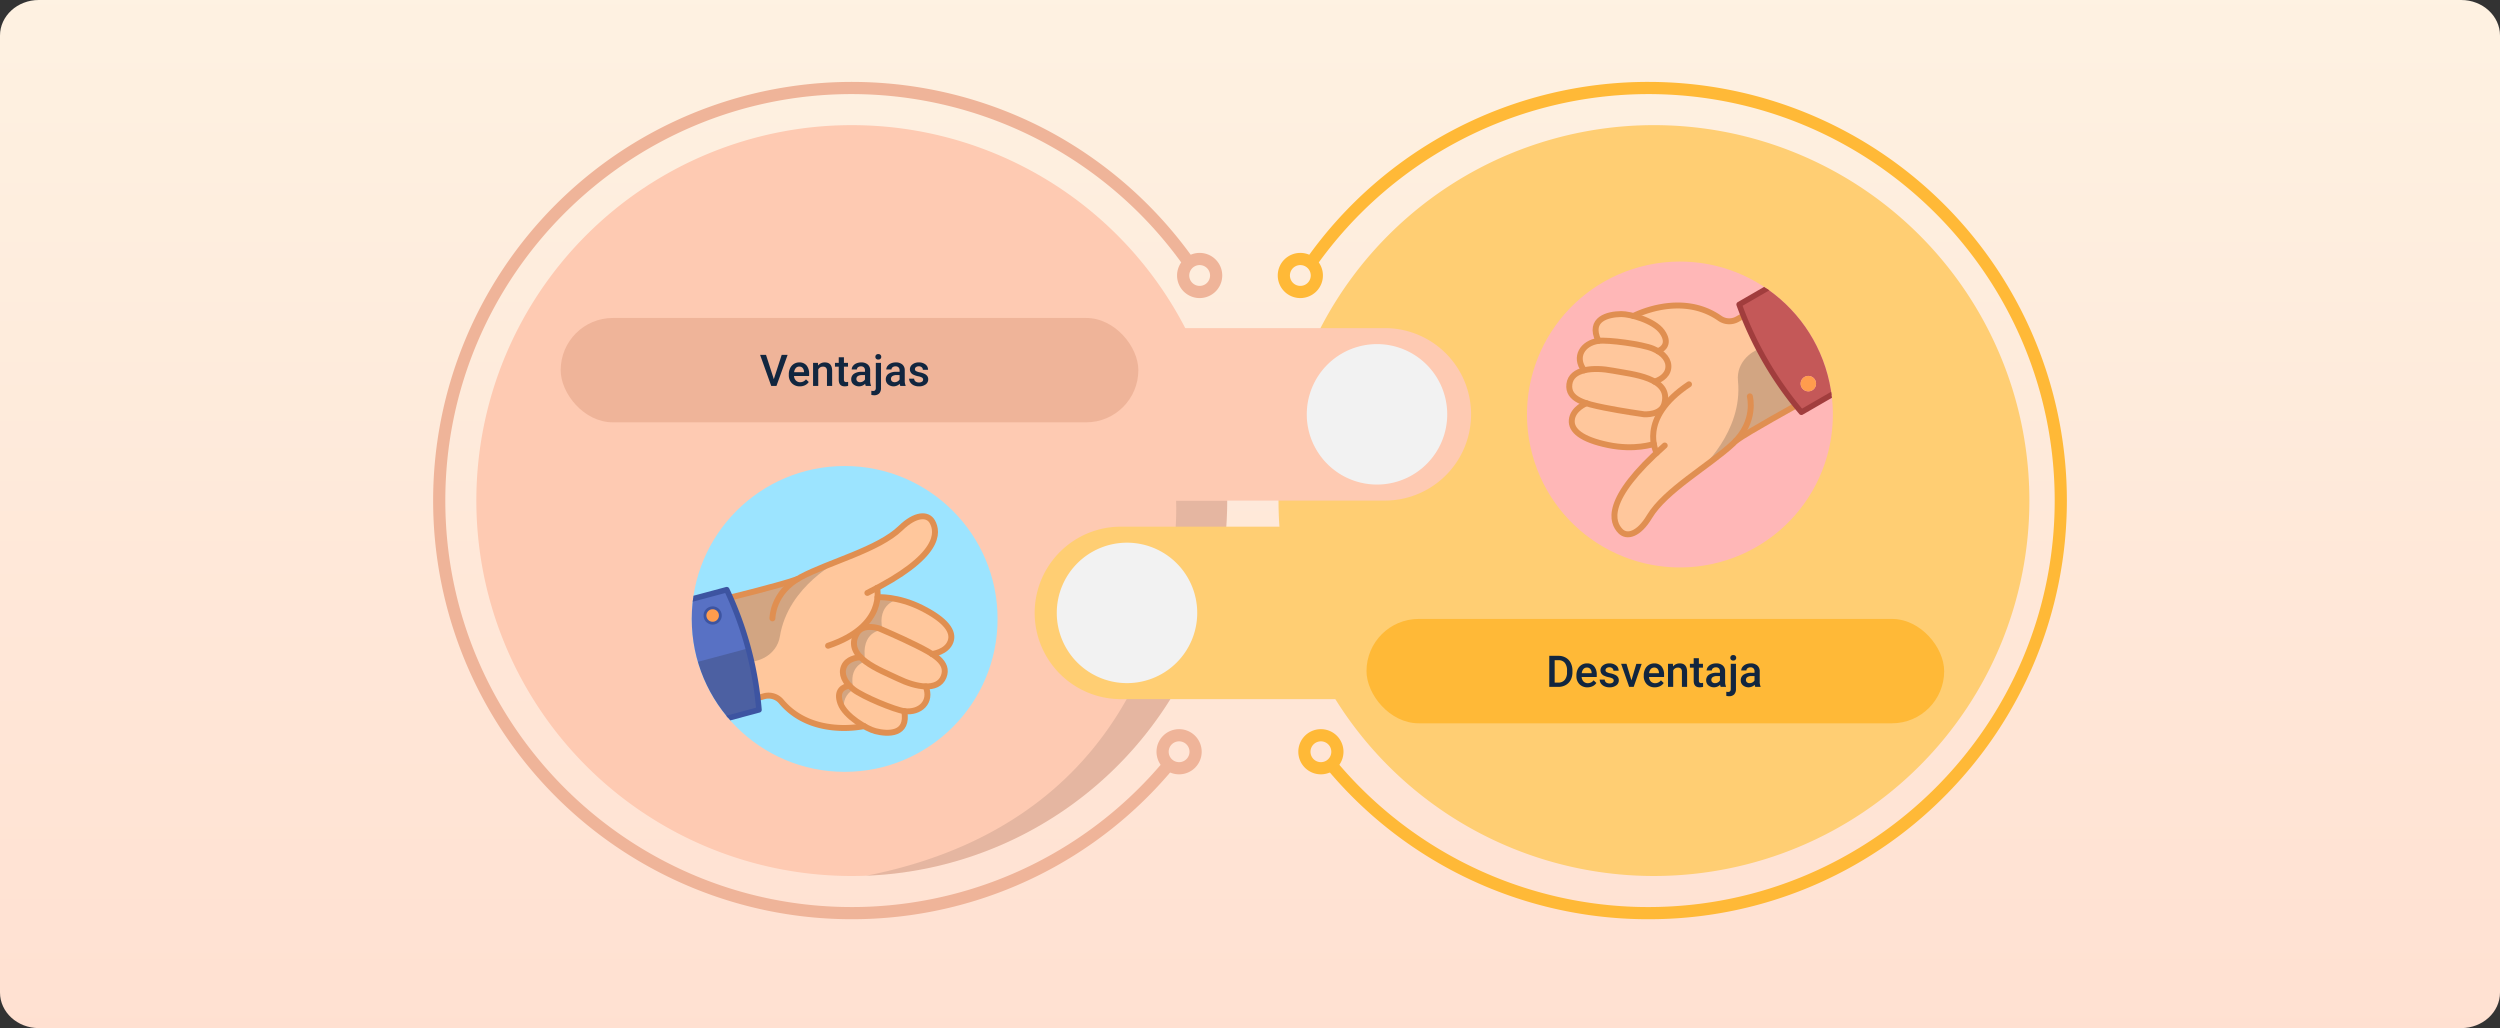 <svg xmlns="http://www.w3.org/2000/svg" xmlns:xlink="http://www.w3.org/1999/xlink" width="1030" height="423.577" viewBox="0 0 1030 423.577">
  <rect x="0" y="0" width="1030" height="423.577" fill="#333333" stroke="none"/>
  <defs>
    <linearGradient id="linear-gradient" x1="0.5" x2="0.5" y2="1" gradientUnits="objectBoundingBox">
      <stop offset="0" stop-color="#fef2e2"/>
      <stop offset="1" stop-color="#ffe0d1"/>
    </linearGradient>
    <clipPath id="clip-path">
      <path id="Trazado_875284" data-name="Trazado 875284" d="M16,0h998c8.837,0,16,6.568,16,14.669V408.907c0,8.1-7.163,14.669-16,14.669H16c-8.837,0-16-6.568-16-14.669V14.669C0,6.568,7.163,0,16,0Z" transform="translate(284.668 1119)" fill="url(#linear-gradient)"/>
    </clipPath>
    <clipPath id="clip-path-2">
      <rect id="Rectángulo_401980" data-name="Rectángulo 401980" width="673.098" height="344.976" fill="none"/>
    </clipPath>
    <clipPath id="clip-path-3">
      <rect id="Rectángulo_401979" data-name="Rectángulo 401979" width="673.098" height="344.975" fill="none"/>
    </clipPath>
    <clipPath id="clip-path-4">
      <rect id="Rectángulo_401976" data-name="Rectángulo 401976" width="148.694" height="154.562" fill="none"/>
    </clipPath>
    <clipPath id="clip-path-5">
      <circle id="Elipse_11602" data-name="Elipse 11602" cx="63" cy="63" r="63" transform="translate(570 4488)" fill="#fff"/>
    </clipPath>
    <clipPath id="clip-path-6">
      <rect id="Rectángulo_402386" data-name="Rectángulo 402386" width="85.743" height="118.726" fill="none"/>
    </clipPath>
    <clipPath id="clip-path-7">
      <rect id="Rectángulo_402384" data-name="Rectángulo 402384" width="85.744" height="118.726" fill="none"/>
    </clipPath>
    <clipPath id="clip-path-8">
      <rect id="Rectángulo_402379" data-name="Rectángulo 402379" width="31.123" height="49.729" fill="none"/>
    </clipPath>
    <clipPath id="clip-path-9">
      <path id="Trazado_888925" data-name="Trazado 888925" d="M39.541,86.23A142.016,142.016,0,0,0,12.4,87.745l-.066-.445s.523-23.95-.156-30.11v-.013c-.157-.509-.288-1.031-.418-1.567A176.354,176.354,0,0,1,9.207,38.042l.013-.026s4.463,23.492,23.885,32.239c7.256,3.267,8.254,11.86,6.436,15.976" transform="translate(-9.207 -38.016)" fill="none"/>
    </clipPath>
    <linearGradient id="linear-gradient-3" x1="-0.318" y1="1.538" x2="-0.284" y2="1.538" gradientUnits="objectBoundingBox">
      <stop offset="0" stop-color="#fff"/>
      <stop offset="0.163" stop-color="#d2d2d2"/>
      <stop offset="0.466" stop-color="#858584"/>
      <stop offset="0.716" stop-color="#4d4d4b"/>
      <stop offset="0.901" stop-color="#2a2a28"/>
      <stop offset="1" stop-color="#1d1d1b"/>
    </linearGradient>
    <clipPath id="clip-path-10">
      <rect id="Rectángulo_402381" data-name="Rectángulo 402381" width="41.388" height="34.01" fill="none"/>
    </clipPath>
    <clipPath id="clip-path-11">
      <path id="Trazado_888927" data-name="Trazado 888927" d="M67.452,54.356l-.013.013a10.405,10.405,0,0,1-3.08.822c-5.717.509-6.409-3.08-6.07-5.468-3.146,1.762-6.108,1.827-8.275.1-2.6-2.088-2.284-5.939-1.827-7.6-3.3,1.892-6.736,2.179-9.973-1.083a4.777,4.777,0,0,1-.926-1.305l-.327.052c-3.067-6.826-7.674-9.632-10.9-10.781a31.79,31.79,0,0,1,3.041-7.883s-.744,8.875,10.454,9.4h.013s-2.088,8.993,10.69,10.194h.013c0,.235.078,7.583,9.945,7.649a7.443,7.443,0,0,0,7.232,5.886" transform="translate(-26.064 -21.23)" fill="none"/>
    </clipPath>
    <linearGradient id="linear-gradient-4" x1="-0.428" y1="1.949" x2="-0.407" y2="1.949" xlink:href="#linear-gradient-3"/>
    <clipPath id="clip-path-12">
      <rect id="Rectángulo_402383" data-name="Rectángulo 402383" width="25.61" height="29.035" fill="none"/>
    </clipPath>
    <clipPath id="clip-path-13">
      <path id="Trazado_888937" data-name="Trazado 888937" d="M31.951,79.507v26.745a144.268,144.268,0,0,1,25.609,2.291V81.785q-1.92-.354-3.837-.627a144.2,144.2,0,0,0-21.772-1.651" transform="translate(-31.951 -79.507)" fill="none"/>
    </clipPath>
    <linearGradient id="linear-gradient-5" x1="-1.387" y1="1.044" x2="-1.344" y2="1.044" xlink:href="#linear-gradient-3"/>
    <clipPath id="clip-path-14">
      <path id="Trazado_888940" data-name="Trazado 888940" d="M28.553,29.49v-.012a.488.488,0,0,0-.118-.067l.118.079" transform="translate(-28.435 -29.411)" fill="none"/>
    </clipPath>
    <linearGradient id="linear-gradient-6" x1="-228.123" y1="615.949" x2="-220.097" y2="615.949" xlink:href="#linear-gradient-3"/>
  </defs>
  <g id="img13" transform="translate(-285 -4335)">
    <g id="Enmascarar_grupo_1098696" data-name="Enmascarar grupo 1098696" transform="translate(0.332 3216)" clip-path="url(#clip-path)">
      <rect id="Rectángulo_401981" data-name="Rectángulo 401981" width="1079" height="443" transform="translate(264.668 1108)" fill="url(#linear-gradient)"/>
    </g>
    <g id="Grupo_1100186" data-name="Grupo 1100186" transform="translate(463.451 4368.745)">
      <g id="Grupo_1100185" data-name="Grupo 1100185" clip-path="url(#clip-path-2)">
        <g id="Grupo_1100184" data-name="Grupo 1100184" transform="translate(0 0.001)">
          <g id="Grupo_1100183" data-name="Grupo 1100183" clip-path="url(#clip-path-3)">
            <path id="Trazado_875269" data-name="Trazado 875269" d="M383.279,228.612A154.678,154.678,0,0,1,234.584,383.174c-1.982.079-3.98.115-5.982.115A154.677,154.677,0,1,1,383.279,228.612" transform="translate(-56.12 -56.125)" fill="#fecab2"/>
            <path id="Trazado_875270" data-name="Trazado 875270" d="M1755.174,228.612a154.666,154.666,0,0,1-153.835,154.672c-.277.005-.56.005-.837.005a154.677,154.677,0,1,1,154.672-154.677" transform="translate(-1097.519 -56.125)" fill="#ffce73"/>
            <g id="Grupo_1100176" data-name="Grupo 1100176" transform="translate(178.464 172.487)" opacity="0.1">
              <g id="Grupo_1100175" data-name="Grupo 1100175">
                <g id="Grupo_1100174" data-name="Grupo 1100174" clip-path="url(#clip-path-4)">
                  <path id="Trazado_875271" data-name="Trazado 875271" d="M889.5,716A154.678,154.678,0,0,1,740.808,870.564C875.7,843.957,868.434,716,868.434,716Z" transform="translate(-740.808 -716.002)"/>
                </g>
              </g>
            </g>
            <path id="Trazado_875272" data-name="Trazado 875272" d="M1173.03,492.1H1064.291a35.53,35.53,0,0,1,0-71.06H1173.03a35.53,35.53,0,1,1,0,71.06" transform="translate(-780.927 -319.608)" fill="#fecab2"/>
            <path id="Trazado_875273" data-name="Trazado 875273" d="M1173.03,831.7H1064.291a35.53,35.53,0,0,1,0-71.06H1173.03a35.53,35.53,0,1,1,0,71.06" transform="translate(-780.927 -577.4)" fill="#ffce73"/>
            <path id="Trazado_888837" data-name="Trazado 888837" d="M1152.3,848.978a28.932,28.932,0,1,1-28.932-28.932,28.932,28.932,0,0,1,28.932,28.932" transform="translate(-734.494 -712.02)" fill="#f2f2f2"/>
            <path id="Trazado_888962" data-name="Trazado 888962" d="M1152.3,848.978a28.932,28.932,0,1,1-28.932-28.932,28.932,28.932,0,0,1,28.932,28.932" transform="translate(-837.494 -630.207)" fill="#f2f2f2"/>
            <path id="Trazado_875278" data-name="Trazado 875278" d="M172.482,344.979A172.489,172.489,0,0,1,50.518,50.525,172.6,172.6,0,0,1,252.87,19.843a173.964,173.964,0,0,1,60.286,52.811l-4.091,2.908A167.9,167.9,0,0,0,172.482,5.023C80.143,5.023,5.019,80.149,5.019,172.492S80.143,339.96,172.482,339.96c2.318,0,4.435-.04,6.471-.124a167.629,167.629,0,0,0,122.595-60.626l3.866,3.2a172.128,172.128,0,0,1-126.264,62.44c-2.1.086-4.281.127-6.668.127" transform="translate(0 -0.004)" fill="#efb499"/>
            <path id="Trazado_875279" data-name="Trazado 875279" d="M1246.438,1125.562a9.307,9.307,0,1,1,9.307-9.307,9.317,9.317,0,0,1-9.307,9.307m0-13.595a4.288,4.288,0,1,0,4.288,4.288,4.293,4.293,0,0,0-4.288-4.288" transform="translate(-939.1 -840.28)" fill="#efb499"/>
            <path id="Trazado_875280" data-name="Trazado 875280" d="M1281.6,311.048a9.307,9.307,0,1,1,9.307-9.307,9.317,9.317,0,0,1-9.307,9.307m0-13.595a4.288,4.288,0,1,0,4.288,4.288,4.293,4.293,0,0,0-4.288-4.288" transform="translate(-965.794 -221.986)" fill="#efb499"/>
            <path id="Trazado_875281" data-name="Trazado 875281" d="M1634.8,344.979c-2.387,0-4.571-.042-6.675-.127a172.128,172.128,0,0,1-126.256-62.44l3.866-3.2a167.628,167.628,0,0,0,122.589,60.626c2.042.083,4.159.124,6.477.124,92.34,0,167.464-75.126,167.464-167.468S1727.137,5.023,1634.8,5.023a167.9,167.9,0,0,0-136.583,70.539l-4.09-2.908A172.272,172.272,0,0,1,1634.8,0a172.489,172.489,0,0,1,121.965,294.454,171.352,171.352,0,0,1-121.965,50.52" transform="translate(-1134.182 -0.004)" fill="#ffb937"/>
            <path id="Trazado_875282" data-name="Trazado 875282" d="M1488.947,1125.562a9.307,9.307,0,1,1,9.307-9.307,9.317,9.317,0,0,1-9.307,9.307m0-13.595a4.288,4.288,0,1,0,4.288,4.288,4.293,4.293,0,0,0-4.288-4.288" transform="translate(-1123.187 -840.28)" fill="#ffb937"/>
            <path id="Trazado_875283" data-name="Trazado 875283" d="M1453.782,311.048a9.307,9.307,0,1,1,9.307-9.307,9.317,9.317,0,0,1-9.307,9.307m0-13.595a4.288,4.288,0,1,0,4.288,4.288,4.293,4.293,0,0,0-4.288-4.288" transform="translate(-1096.494 -221.986)" fill="#ffb937"/>
          </g>
        </g>
      </g>
    </g>
    <rect id="Rectángulo_401680" data-name="Rectángulo 401680" width="238" height="43" rx="21.5" transform="translate(516 4466.001)" fill="#efb499"/>
    <rect id="Rectángulo_401983" data-name="Rectángulo 401983" width="238" height="43" rx="21.5" transform="translate(848 4590.001)" fill="#ffb937"/>
    <path id="Trazado_897969" data-name="Trazado 897969" d="M5.81,14.214,9.062,4.2H11.5L6.9,17H4.746L.158,4.2H2.593Zm10.731,2.962A4.419,4.419,0,0,1,13.25,15.9a4.639,4.639,0,0,1-1.261-3.406v-.264a5.706,5.706,0,0,1,.549-2.544A4.181,4.181,0,0,1,14.08,7.938a4.078,4.078,0,0,1,2.215-.624,3.733,3.733,0,0,1,3,1.239,5.24,5.24,0,0,1,1.059,3.507v.861H14.142a2.856,2.856,0,0,0,.787,1.863,2.362,2.362,0,0,0,1.736.686,2.892,2.892,0,0,0,2.391-1.187l1.151,1.1a3.845,3.845,0,0,1-1.525,1.323A4.774,4.774,0,0,1,16.541,17.176Zm-.255-8.147a1.8,1.8,0,0,0-1.419.615,3.189,3.189,0,0,0-.69,1.714h4.069V11.2a2.6,2.6,0,0,0-.571-1.622A1.785,1.785,0,0,0,16.286,9.028ZM23.994,7.49l.062,1.1a3.419,3.419,0,0,1,2.769-1.274q2.971,0,3.023,3.4V17H27.712V10.839a1.958,1.958,0,0,0-.391-1.34,1.645,1.645,0,0,0-1.279-.435,2.058,2.058,0,0,0-1.925,1.169V17H21.981V7.49ZM34.7,5.179V7.49h1.679V9.072H34.7v5.309a1.169,1.169,0,0,0,.215.787,1,1,0,0,0,.769.242,3.29,3.29,0,0,0,.747-.088v1.652a5.26,5.26,0,0,1-1.406.2q-2.461,0-2.461-2.716V9.072H31V7.49h1.564V5.179ZM43.69,17a3.3,3.3,0,0,1-.246-.888,3.593,3.593,0,0,1-4.834.246,2.615,2.615,0,0,1-.905-2.021A2.7,2.7,0,0,1,38.834,12a5.473,5.473,0,0,1,3.23-.813h1.31v-.624a1.666,1.666,0,0,0-.413-1.182A1.638,1.638,0,0,0,41.7,8.94a1.881,1.881,0,0,0-1.2.365,1.129,1.129,0,0,0-.466.927H37.907a2.37,2.37,0,0,1,.519-1.463A3.455,3.455,0,0,1,39.836,7.7a4.955,4.955,0,0,1,1.991-.387,3.99,3.99,0,0,1,2.663.839,2.993,2.993,0,0,1,1.02,2.36V14.8a4.861,4.861,0,0,0,.36,2.048V17Zm-2.347-1.538a2.429,2.429,0,0,0,1.191-.308,2.055,2.055,0,0,0,.839-.826V12.535H42.223a3.148,3.148,0,0,0-1.784.413,1.338,1.338,0,0,0-.6,1.169,1.248,1.248,0,0,0,.409.98A1.583,1.583,0,0,0,41.344,15.462ZM49.975,7.49V17.844a3.129,3.129,0,0,1-.725,2.228,2.779,2.779,0,0,1-2.123.769,4.268,4.268,0,0,1-1.134-.149V19a3.291,3.291,0,0,0,.756.079q1.063,0,1.09-1.16V7.49Zm-2.32-2.47a1.133,1.133,0,0,1,.312-.817,1.179,1.179,0,0,1,.892-.325,1.193,1.193,0,0,1,.9.325,1.125,1.125,0,0,1,.316.817,1.1,1.1,0,0,1-.316.8,1.2,1.2,0,0,1-.9.321,1.188,1.188,0,0,1-.892-.321A1.107,1.107,0,0,1,47.654,5.021ZM57.938,17a3.3,3.3,0,0,1-.246-.888,3.593,3.593,0,0,1-4.834.246,2.615,2.615,0,0,1-.905-2.021A2.7,2.7,0,0,1,53.082,12a5.473,5.473,0,0,1,3.23-.813h1.31v-.624a1.666,1.666,0,0,0-.413-1.182,1.638,1.638,0,0,0-1.257-.444,1.881,1.881,0,0,0-1.2.365,1.129,1.129,0,0,0-.466.927H52.154a2.37,2.37,0,0,1,.519-1.463A3.455,3.455,0,0,1,54.083,7.7a4.955,4.955,0,0,1,1.991-.387,3.99,3.99,0,0,1,2.663.839,2.993,2.993,0,0,1,1.02,2.36V14.8a4.861,4.861,0,0,0,.36,2.048V17Zm-2.347-1.538a2.429,2.429,0,0,0,1.191-.308,2.055,2.055,0,0,0,.839-.826V12.535H56.47a3.148,3.148,0,0,0-1.784.413,1.338,1.338,0,0,0-.6,1.169,1.248,1.248,0,0,0,.409.98A1.583,1.583,0,0,0,55.591,15.462Zm11.733-1.046a.968.968,0,0,0-.47-.87,5,5,0,0,0-1.56-.527,8.02,8.02,0,0,1-1.819-.58,2.428,2.428,0,0,1-1.6-2.241,2.531,2.531,0,0,1,1.037-2.057,4.1,4.1,0,0,1,2.637-.826,4.266,4.266,0,0,1,2.755.844,2.677,2.677,0,0,1,1.05,2.188H67.219a1.316,1.316,0,0,0-.457-1.024,1.752,1.752,0,0,0-1.213-.409,1.893,1.893,0,0,0-1.147.325,1.025,1.025,0,0,0-.444.87.866.866,0,0,0,.413.765,5.68,5.68,0,0,0,1.67.549,7.9,7.9,0,0,1,1.973.659A2.794,2.794,0,0,1,69.078,13a2.342,2.342,0,0,1,.347,1.3,2.478,2.478,0,0,1-1.063,2.079,4.535,4.535,0,0,1-2.786.8,4.917,4.917,0,0,1-2.083-.422,3.428,3.428,0,0,1-1.424-1.16A2.746,2.746,0,0,1,61.559,14h2.074a1.5,1.5,0,0,0,.571,1.165,2.22,2.22,0,0,0,1.4.409,2.16,2.16,0,0,0,1.283-.321A.993.993,0,0,0,67.324,14.416Z" transform="translate(598 4477.001)" fill="#12263f"/>
    <path id="Trazado_897970" data-name="Trazado 897970" d="M1.3,17V4.2H5.08a5.928,5.928,0,0,1,3.01.756A5.154,5.154,0,0,1,10.125,7.1a6.807,6.807,0,0,1,.721,3.182v.642a6.779,6.779,0,0,1-.725,3.2,5.092,5.092,0,0,1-2.065,2.127A6.2,6.2,0,0,1,4.983,17ZM3.524,6v9.229h1.45A3.339,3.339,0,0,0,7.66,14.13a4.766,4.766,0,0,0,.954-3.142v-.712a4.891,4.891,0,0,0-.905-3.182A3.209,3.209,0,0,0,5.08,6Zm13.518,11.18A4.419,4.419,0,0,1,13.75,15.9a4.639,4.639,0,0,1-1.261-3.406v-.264a5.706,5.706,0,0,1,.549-2.544,4.181,4.181,0,0,1,1.542-1.745A4.078,4.078,0,0,1,16.8,7.314a3.733,3.733,0,0,1,3,1.239,5.24,5.24,0,0,1,1.059,3.507v.861H14.643a2.856,2.856,0,0,0,.787,1.863,2.362,2.362,0,0,0,1.736.686,2.892,2.892,0,0,0,2.391-1.187l1.151,1.1a3.845,3.845,0,0,1-1.525,1.323A4.774,4.774,0,0,1,17.042,17.176Zm-.255-8.147a1.8,1.8,0,0,0-1.419.615,3.189,3.189,0,0,0-.69,1.714h4.069V11.2a2.6,2.6,0,0,0-.571-1.622A1.785,1.785,0,0,0,16.787,9.028Zm11.057,5.388a.968.968,0,0,0-.47-.87,5,5,0,0,0-1.56-.527,8.02,8.02,0,0,1-1.819-.58,2.428,2.428,0,0,1-1.6-2.241,2.531,2.531,0,0,1,1.037-2.057,4.1,4.1,0,0,1,2.637-.826,4.266,4.266,0,0,1,2.755.844,2.677,2.677,0,0,1,1.05,2.188H27.738a1.316,1.316,0,0,0-.457-1.024,1.752,1.752,0,0,0-1.213-.409,1.893,1.893,0,0,0-1.147.325,1.025,1.025,0,0,0-.444.87.866.866,0,0,0,.413.765,5.68,5.68,0,0,0,1.67.549,7.9,7.9,0,0,1,1.973.659A2.794,2.794,0,0,1,29.6,13a2.342,2.342,0,0,1,.347,1.3,2.478,2.478,0,0,1-1.063,2.079,4.535,4.535,0,0,1-2.786.8,4.917,4.917,0,0,1-2.083-.422,3.428,3.428,0,0,1-1.424-1.16A2.746,2.746,0,0,1,22.078,14h2.074a1.5,1.5,0,0,0,.571,1.165,2.22,2.22,0,0,0,1.4.409,2.16,2.16,0,0,0,1.283-.321A.993.993,0,0,0,27.844,14.416Zm7.313-.123,2.013-6.8h2.206L36.079,17H34.225L30.9,7.49h2.215Zm9.624,2.883A4.419,4.419,0,0,1,41.489,15.9a4.639,4.639,0,0,1-1.261-3.406v-.264a5.706,5.706,0,0,1,.549-2.544,4.181,4.181,0,0,1,1.542-1.745,4.078,4.078,0,0,1,2.215-.624,3.733,3.733,0,0,1,3,1.239,5.24,5.24,0,0,1,1.059,3.507v.861H42.381a2.856,2.856,0,0,0,.787,1.863,2.362,2.362,0,0,0,1.736.686,2.892,2.892,0,0,0,2.391-1.187l1.151,1.1a3.845,3.845,0,0,1-1.525,1.323A4.774,4.774,0,0,1,44.78,17.176Zm-.255-8.147a1.8,1.8,0,0,0-1.419.615,3.189,3.189,0,0,0-.69,1.714h4.069V11.2a2.6,2.6,0,0,0-.571-1.622A1.785,1.785,0,0,0,44.525,9.028ZM52.233,7.49l.062,1.1a3.419,3.419,0,0,1,2.769-1.274q2.971,0,3.023,3.4V17H55.951V10.839A1.958,1.958,0,0,0,55.56,9.5a1.645,1.645,0,0,0-1.279-.435,2.058,2.058,0,0,0-1.925,1.169V17H50.221V7.49ZM62.938,5.179V7.49h1.679V9.072H62.938v5.309a1.169,1.169,0,0,0,.215.787,1,1,0,0,0,.769.242,3.29,3.29,0,0,0,.747-.088v1.652a5.26,5.26,0,0,1-1.406.2q-2.461,0-2.461-2.716V9.072H59.238V7.49H60.8V5.179ZM71.93,17a3.3,3.3,0,0,1-.246-.888,3.593,3.593,0,0,1-4.834.246,2.615,2.615,0,0,1-.905-2.021A2.7,2.7,0,0,1,67.074,12a5.473,5.473,0,0,1,3.23-.813h1.31v-.624A1.666,1.666,0,0,0,71.2,9.384a1.638,1.638,0,0,0-1.257-.444,1.881,1.881,0,0,0-1.2.365,1.129,1.129,0,0,0-.466.927H66.146a2.37,2.37,0,0,1,.519-1.463A3.455,3.455,0,0,1,68.076,7.7a4.955,4.955,0,0,1,1.991-.387,3.99,3.99,0,0,1,2.663.839,2.993,2.993,0,0,1,1.02,2.36V14.8a4.861,4.861,0,0,0,.36,2.048V17Zm-2.347-1.538a2.429,2.429,0,0,0,1.191-.308,2.055,2.055,0,0,0,.839-.826V12.535H70.462a3.148,3.148,0,0,0-1.784.413,1.338,1.338,0,0,0-.6,1.169,1.248,1.248,0,0,0,.409.98A1.583,1.583,0,0,0,69.583,15.462ZM78.214,7.49V17.844a3.129,3.129,0,0,1-.725,2.228,2.779,2.779,0,0,1-2.123.769,4.268,4.268,0,0,1-1.134-.149V19a3.291,3.291,0,0,0,.756.079q1.063,0,1.09-1.16V7.49Zm-2.32-2.47a1.133,1.133,0,0,1,.312-.817,1.179,1.179,0,0,1,.892-.325,1.193,1.193,0,0,1,.9.325,1.125,1.125,0,0,1,.316.817,1.1,1.1,0,0,1-.316.8,1.2,1.2,0,0,1-.9.321,1.188,1.188,0,0,1-.892-.321A1.107,1.107,0,0,1,75.894,5.021ZM86.177,17a3.3,3.3,0,0,1-.246-.888,3.593,3.593,0,0,1-4.834.246,2.615,2.615,0,0,1-.905-2.021A2.7,2.7,0,0,1,81.321,12a5.473,5.473,0,0,1,3.23-.813h1.31v-.624a1.666,1.666,0,0,0-.413-1.182A1.638,1.638,0,0,0,84.19,8.94a1.881,1.881,0,0,0-1.2.365,1.129,1.129,0,0,0-.466.927H80.394a2.37,2.37,0,0,1,.519-1.463A3.455,3.455,0,0,1,82.323,7.7a4.955,4.955,0,0,1,1.991-.387,3.99,3.99,0,0,1,2.663.839A2.993,2.993,0,0,1,88,10.514V14.8a4.861,4.861,0,0,0,.36,2.048V17ZM83.83,15.462a2.429,2.429,0,0,0,1.191-.308,2.055,2.055,0,0,0,.839-.826V12.535H84.709a3.148,3.148,0,0,0-1.784.413,1.338,1.338,0,0,0-.6,1.169,1.248,1.248,0,0,0,.409.98A1.583,1.583,0,0,0,83.83,15.462Z" transform="translate(922 4601.001)" fill="#12263f"/>
    <g id="Enmascarar_grupo_1098717" data-name="Enmascarar grupo 1098717" transform="translate(0 39)" clip-path="url(#clip-path-5)">
      <circle id="Elipse_11600" data-name="Elipse 11600" cx="63" cy="63" r="63" transform="translate(570 4488)" fill="#9ce4ff"/>
      <g id="Grupo_1101044" data-name="Grupo 1101044" transform="matrix(0.259, 0.966, -0.966, 0.259, 669.455, 4505.899)">
        <g id="Grupo_1101043" data-name="Grupo 1101043" clip-path="url(#clip-path-6)">
          <g id="Grupo_1101040" data-name="Grupo 1101040" transform="translate(0 0)">
            <g id="Grupo_1101039" data-name="Grupo 1101039" clip-path="url(#clip-path-7)">
              <path id="Trazado_888921" data-name="Trazado 888921" d="M75.871,43.322A21.361,21.361,0,0,1,72.66,47.3a28.185,28.185,0,0,1-8.444,6.109l-.013.013a10.4,10.4,0,0,1-3.081.822c-5.716.509-6.408-3.08-6.069-5.468a15.635,15.635,0,0,0,1.931-1.253c3.851-2.911,12.57-14.279,14.031-17.856,9.972.862,7.505,8.968,4.856,13.653" transform="translate(6.153 3.32)" fill="#ffc79c"/>
              <path id="Trazado_888922" data-name="Trazado 888922" d="M72.056,30.8c-1.462,3.576-10.181,14.945-14.031,17.855a15.507,15.507,0,0,1-1.931,1.253c-3.146,1.762-6.109,1.828-8.276.1-2.6-2.088-2.284-5.939-1.827-7.6a17.215,17.215,0,0,0,2.076-1.409c4.02-3.107,7.688-8.08,10.336-11.134a29.484,29.484,0,0,0,6.1-10.233c6.866-.862,10.025,5.1,7.558,11.159" transform="translate(5.112 2.189)" fill="#ffc79c"/>
              <path id="Trazado_888923" data-name="Trazado 888923" d="M65.618,20.58a29.474,29.474,0,0,1-6.1,10.233c-2.65,3.054-6.317,8.027-10.337,11.134a17.128,17.128,0,0,1-2.075,1.41c-3.3,1.892-6.735,2.179-9.973-1.084a4.838,4.838,0,0,1-.926-1.3C34.5,37.456,37.582,32.9,37.582,32.9s.326-.43.9-1.149h.012c1.8-2.284,5.991-7.531,9.685-11.694A65.692,65.692,0,0,1,53.388,14.6c3.459-3.107,6.9-4.726,10.311-2.154,2.52,1.906,2.872,4.856,1.919,8.131" transform="translate(3.994 1.25)" fill="#ffc79c"/>
              <path id="Trazado_888924" data-name="Trazado 888924" d="M78.676,50.487S77.893,72.467,60.1,80.768a6.829,6.829,0,0,0-3.968,6.174v4.895a140.534,140.534,0,0,0-15.7-1.488A142.1,142.1,0,0,0,13.3,91.862l-.066-.444s.523-23.95-.157-30.112v-.013c-.157-.508-.287-1.031-.418-1.566A176.8,176.8,0,0,1,10.1,42.16c-.509-4.438-1.057-8.968-1.828-13.209C7.28,23.56,5.923,18.6,3.809,14.8a22.889,22.889,0,0,1-1.776-3.916C.22,5.64,1.616,2.259,4.657,1.5S12.88.954,18,10.129c2.388,4.269,4.763,10.508,6.878,19.487.078.314.143.627.221.94h.013a12.552,12.552,0,0,1,3.733.8,16.433,16.433,0,0,1,2.585,1.188.1.1,0,0,1,.051.027.5.5,0,0,1,.118.066v.012a19.959,19.959,0,0,1,8.145,9.489l.326-.052a4.806,4.806,0,0,0,.927,1.305c3.237,3.263,6.669,2.977,9.972,1.084-.457,1.657-.769,5.507,1.827,7.6,2.167,1.723,5.13,1.658,8.276-.1-.34,2.389.352,5.979,6.069,5.469,3.851-.339,8.432-3.785,11.538-6.944" transform="translate(0.137 0.137)" fill="#ffc79c"/>
              <g id="Grupo_1101028" data-name="Grupo 1101028" transform="translate(10.238 42.27)" opacity="0.2" style="mix-blend-mode: multiply;isolation: isolate">
                <g id="Grupo_1101027" data-name="Grupo 1101027">
                  <g id="Grupo_1101026" data-name="Grupo 1101026" clip-path="url(#clip-path-8)">
                    <g id="Grupo_1101025" data-name="Grupo 1101025" transform="translate(0 0)">
                      <g id="Grupo_1101024" data-name="Grupo 1101024" clip-path="url(#clip-path-9)">
                        <rect id="Rectángulo_402378" data-name="Rectángulo 402378" width="32.152" height="49.729" transform="translate(0 0)" fill="url(#linear-gradient-3)"/>
                      </g>
                    </g>
                  </g>
                </g>
              </g>
              <path id="Trazado_888926" data-name="Trazado 888926" d="M54.465,15.232a65.874,65.874,0,0,0-5.208,5.456c-3.694,4.163-7.883,9.41-9.685,11.694H39.56c-.575.718-.9,1.149-.9,1.149s-3.081,4.555-1.371,8.067l-.326.052c-3.068-6.826-7.675-9.632-10.9-10.781a31.79,31.79,0,0,1,3.041-7.883A43.041,43.041,0,0,1,35.1,14.37C42.6,5.978,47.965,4.1,51.477,6.526c3.916,2.729,2.989,8.706,2.989,8.706" transform="translate(2.917 0.62)" fill="#ffc79c"/>
              <g id="Grupo_1101033" data-name="Grupo 1101033" transform="translate(28.98 23.605)" opacity="0.2" style="mix-blend-mode: multiply;isolation: isolate">
                <g id="Grupo_1101032" data-name="Grupo 1101032">
                  <g id="Grupo_1101031" data-name="Grupo 1101031" clip-path="url(#clip-path-10)">
                    <g id="Grupo_1101030" data-name="Grupo 1101030" transform="translate(0 0)">
                      <g id="Grupo_1101029" data-name="Grupo 1101029" clip-path="url(#clip-path-11)">
                        <rect id="Rectángulo_402380" data-name="Rectángulo 402380" width="53.525" height="53.732" transform="translate(-17.22 17.963) rotate(-46.21)" fill="url(#linear-gradient-4)"/>
                      </g>
                    </g>
                  </g>
                </g>
              </g>
              <path id="Trazado_888928" data-name="Trazado 888928" d="M12.042,85.374s.53-23.976-.151-30.117" transform="translate(1.331 6.184)" fill="none" stroke="#e08f51" stroke-linecap="round" stroke-linejoin="round" stroke-width="2.451"/>
              <path id="Trazado_888929" data-name="Trazado 888929" d="M26.05,75.43s-10.384-2.73-13.382-15.7S9.992,25.9,3.817,14.811C-.337,7.357.915,2.435,4.667,1.5,9.387.323,19.3,1.5,26.05,34.939" transform="translate(0.137 0.137)" fill="none" stroke="#e08f51" stroke-linecap="round" stroke-linejoin="round" stroke-width="2.451"/>
              <path id="Trazado_888930" data-name="Trazado 888930" d="M22.7,27.61s16.184.168,17.776,25.646" transform="translate(2.541 3.09)" fill="none" stroke="#e08f51" stroke-linecap="round" stroke-linejoin="round" stroke-width="2.451"/>
              <path id="Trazado_888931" data-name="Trazado 888931" d="M54.473,15.235s.928-5.973-3-8.7C47.976,4.1,42.606,5.981,35.1,14.38c-7.481,8.37-9.024,16.5-9.024,16.5" transform="translate(2.918 0.621)" fill="none" stroke="#e08f51" stroke-linecap="round" stroke-linejoin="round" stroke-width="2.451"/>
              <path id="Trazado_888932" data-name="Trazado 888932" d="M37.586,32.9s5.747-7.353,10.6-12.836c5.2-5.886,10.407-11.477,15.527-7.615S64.987,24.5,59.527,30.812C54.318,36.836,45.1,50.318,37.149,42.272,33.642,38.724,37.586,32.9,37.586,32.9Z" transform="translate(3.995 1.25)" fill="none" stroke="#e08f51" stroke-linecap="round" stroke-linejoin="round" stroke-width="2.451"/>
              <path id="Trazado_888933" data-name="Trazado 888933" d="M45.993,42.425c-.456,1.653-.768,5.505,1.835,7.587s6.349,1.561,10.2-1.353S70.6,34.376,72.058,30.811c2.474-6.057-.69-12.033-7.553-11.168" transform="translate(5.113 2.189)" fill="none" stroke="#e08f51" stroke-linecap="round" stroke-linejoin="round" stroke-width="2.451"/>
              <path id="Trazado_888934" data-name="Trazado 888934" d="M55.064,48.785c-.34,2.391.342,5.973,6.058,5.462s13-7.794,14.758-10.919c2.644-4.692,5.118-12.8-4.862-13.649" transform="translate(6.154 3.321)" fill="none" stroke="#e08f51" stroke-linecap="round" stroke-linejoin="round" stroke-width="2.451"/>
              <path id="Trazado_888935" data-name="Trazado 888935" d="M73.151,45.534s-.773,21.971-18.567,30.275a6.822,6.822,0,0,0-3.968,6.171V86.9" transform="translate(5.664 5.096)" fill="none" stroke="#e08f51" stroke-linecap="round" stroke-linejoin="round" stroke-width="2.451"/>
              <path id="Trazado_888936" data-name="Trazado 888936" d="M14.09,80.95a143.905,143.905,0,0,1,42.211.209q1.918.274,3.837.627v26.757a144.354,144.354,0,0,0-51.23,0V81.786c1.722-.314,3.446-.588,5.181-.836m6.748,9.2a3.172,3.172,0,1,0-3.172,3.171,3.167,3.167,0,0,0,3.172-3.171" transform="translate(0.997 8.896)" fill="#5871c4"/>
              <g id="Grupo_1101038" data-name="Grupo 1101038" transform="translate(35.526 88.404)" opacity="0.2" style="mix-blend-mode: screen;isolation: isolate">
                <g id="Grupo_1101037" data-name="Grupo 1101037">
                  <g id="Grupo_1101036" data-name="Grupo 1101036" clip-path="url(#clip-path-12)">
                    <g id="Grupo_1101035" data-name="Grupo 1101035" transform="translate(0 0)">
                      <g id="Grupo_1101034" data-name="Grupo 1101034" clip-path="url(#clip-path-13)">
                        <rect id="Rectángulo_402382" data-name="Rectángulo 402382" width="25.609" height="29.035" transform="translate(0 0)" fill="url(#linear-gradient-5)"/>
                      </g>
                    </g>
                  </g>
                </g>
              </g>
              <path id="Trazado_888938" data-name="Trazado 888938" d="M17.1,86.228A3.172,3.172,0,1,1,13.933,89.4,3.167,3.167,0,0,1,17.1,86.228" transform="translate(1.559 9.649)" fill="#ff9c4d"/>
              <path id="Trazado_888939" data-name="Trazado 888939" d="M60.143,81.791v26.757a143.89,143.89,0,0,0-51.23,0V81.791A143.891,143.891,0,0,1,60.143,81.791Z" transform="translate(0.997 8.896)" fill="none" stroke="#3d54a1" stroke-linecap="round" stroke-linejoin="round" stroke-width="2.306"/>
              <circle id="Elipse_11601" data-name="Elipse 11601" cx="3.172" cy="3.172" r="3.172" transform="translate(15.496 95.872)" fill="none" stroke="#3d54a1" stroke-linecap="round" stroke-linejoin="round" stroke-width="1.174"/>
            </g>
          </g>
          <g id="Grupo_1101042" data-name="Grupo 1101042" transform="translate(31.617 32.702)">
            <g id="Grupo_1101041" data-name="Grupo 1101041" clip-path="url(#clip-path-14)">
              <rect id="Rectángulo_402385" data-name="Rectángulo 402385" width="0.139" height="0.14" transform="translate(-0.039 0.041) rotate(-46.209)" fill="url(#linear-gradient-6)"/>
            </g>
          </g>
        </g>
      </g>
    </g>
    <g id="Enmascarar_grupo_1098718" data-name="Enmascarar grupo 1098718" transform="matrix(-0.966, 0.259, -0.259, -0.966, 2767.316, 8738.096)" clip-path="url(#clip-path-5)">
      <path id="Trazado_888941" data-name="Trazado 888941" d="M63,0A63,63,0,1,1,0,63,63,63,0,0,1,63,0Z" transform="translate(570 4488)" fill="#ffb7b7"/>
      <g id="Grupo_1101065" data-name="Grupo 1101065" transform="matrix(0.259, 0.966, -0.966, 0.259, 669.455, 4505.899)">
        <g id="Grupo_1101064" data-name="Grupo 1101064" clip-path="url(#clip-path-6)">
          <g id="Grupo_1101061" data-name="Grupo 1101061" transform="translate(0 0)">
            <g id="Grupo_1101060" data-name="Grupo 1101060" clip-path="url(#clip-path-7)">
              <path id="Trazado_888942" data-name="Trazado 888942" d="M75.871,43.322A21.361,21.361,0,0,1,72.66,47.3a28.185,28.185,0,0,1-8.444,6.109l-.013.013a10.4,10.4,0,0,1-3.081.822c-5.716.509-6.408-3.08-6.069-5.468a15.635,15.635,0,0,0,1.931-1.253c3.851-2.911,12.57-14.279,14.031-17.856,9.972.862,7.505,8.968,4.856,13.653" transform="translate(6.153 3.32)" fill="#ffc79c"/>
              <path id="Trazado_888943" data-name="Trazado 888943" d="M72.056,30.8c-1.462,3.576-10.181,14.945-14.031,17.855a15.507,15.507,0,0,1-1.931,1.253c-3.146,1.762-6.109,1.828-8.276.1-2.6-2.088-2.284-5.939-1.827-7.6a17.215,17.215,0,0,0,2.076-1.409c4.02-3.107,7.688-8.08,10.336-11.134a29.484,29.484,0,0,0,6.1-10.233c6.866-.862,10.025,5.1,7.558,11.159" transform="translate(5.112 2.189)" fill="#ffc79c"/>
              <path id="Trazado_888944" data-name="Trazado 888944" d="M65.618,20.58a29.474,29.474,0,0,1-6.1,10.233c-2.65,3.054-6.317,8.027-10.337,11.134a17.128,17.128,0,0,1-2.075,1.41c-3.3,1.892-6.735,2.179-9.973-1.084a4.838,4.838,0,0,1-.926-1.3C34.5,37.456,37.582,32.9,37.582,32.9s.326-.43.9-1.149h.012c1.8-2.284,5.991-7.531,9.685-11.694A65.692,65.692,0,0,1,53.388,14.6c3.459-3.107,6.9-4.726,10.311-2.154,2.52,1.906,2.872,4.856,1.919,8.131" transform="translate(3.994 1.25)" fill="#ffc79c"/>
              <path id="Trazado_888945" data-name="Trazado 888945" d="M78.676,50.487S77.893,72.467,60.1,80.768a6.829,6.829,0,0,0-3.968,6.174v4.895a140.534,140.534,0,0,0-15.7-1.488A142.1,142.1,0,0,0,13.3,91.862l-.066-.444s.523-23.95-.157-30.112v-.013c-.157-.508-.287-1.031-.418-1.566A176.8,176.8,0,0,1,10.1,42.16c-.509-4.438-1.057-8.968-1.828-13.209C7.28,23.56,5.923,18.6,3.809,14.8a22.889,22.889,0,0,1-1.776-3.916C.22,5.64,1.616,2.259,4.657,1.5S12.88.954,18,10.129c2.388,4.269,4.763,10.508,6.878,19.487.078.314.143.627.221.94h.013a12.552,12.552,0,0,1,3.733.8,16.433,16.433,0,0,1,2.585,1.188.1.1,0,0,1,.051.027.5.5,0,0,1,.118.066v.012a19.959,19.959,0,0,1,8.145,9.489l.326-.052a4.806,4.806,0,0,0,.927,1.305c3.237,3.263,6.669,2.977,9.972,1.084-.457,1.657-.769,5.507,1.827,7.6,2.167,1.723,5.13,1.658,8.276-.1-.34,2.389.352,5.979,6.069,5.469,3.851-.339,8.432-3.785,11.538-6.944" transform="translate(0.137 0.137)" fill="#ffc79c"/>
              <g id="Grupo_1101049" data-name="Grupo 1101049" transform="translate(10.238 42.27)" opacity="0.2" style="mix-blend-mode: multiply;isolation: isolate">
                <g id="Grupo_1101048" data-name="Grupo 1101048">
                  <g id="Grupo_1101047" data-name="Grupo 1101047" clip-path="url(#clip-path-8)">
                    <g id="Grupo_1101046" data-name="Grupo 1101046" transform="translate(0 0)">
                      <g id="Grupo_1101045" data-name="Grupo 1101045" clip-path="url(#clip-path-9)">
                        <rect id="Rectángulo_402387" data-name="Rectángulo 402387" width="32.152" height="49.729" transform="translate(0 0)" fill="url(#linear-gradient-3)"/>
                      </g>
                    </g>
                  </g>
                </g>
              </g>
              <path id="Trazado_888947" data-name="Trazado 888947" d="M54.465,15.232a65.874,65.874,0,0,0-5.208,5.456c-3.694,4.163-7.883,9.41-9.685,11.694H39.56c-.575.718-.9,1.149-.9,1.149s-3.081,4.555-1.371,8.067l-.326.052c-3.068-6.826-7.675-9.632-10.9-10.781a31.79,31.79,0,0,1,3.041-7.883A43.041,43.041,0,0,1,35.1,14.37C42.6,5.978,47.965,4.1,51.477,6.526c3.916,2.729,2.989,8.706,2.989,8.706" transform="translate(2.917 0.62)" fill="#ffc79c"/>
              <g id="Grupo_1101054" data-name="Grupo 1101054" transform="translate(28.98 23.605)" opacity="0.2" style="mix-blend-mode: multiply;isolation: isolate">
                <g id="Grupo_1101053" data-name="Grupo 1101053">
                  <g id="Grupo_1101052" data-name="Grupo 1101052" clip-path="url(#clip-path-10)">
                    <g id="Grupo_1101051" data-name="Grupo 1101051" transform="translate(0 0)">
                      <g id="Grupo_1101050" data-name="Grupo 1101050" clip-path="url(#clip-path-11)">
                        <rect id="Rectángulo_402389" data-name="Rectángulo 402389" width="53.525" height="53.732" transform="translate(-17.22 17.963) rotate(-46.21)" fill="url(#linear-gradient-4)"/>
                      </g>
                    </g>
                  </g>
                </g>
              </g>
              <path id="Trazado_888949" data-name="Trazado 888949" d="M12.042,85.374s.53-23.976-.151-30.117" transform="translate(1.331 6.184)" fill="none" stroke="#e08f51" stroke-linecap="round" stroke-linejoin="round" stroke-width="2.451"/>
              <path id="Trazado_888950" data-name="Trazado 888950" d="M26.05,75.43s-10.384-2.73-13.382-15.7S9.992,25.9,3.817,14.811C-.337,7.357.915,2.435,4.667,1.5,9.387.323,19.3,1.5,26.05,34.939" transform="translate(0.137 0.137)" fill="none" stroke="#e08f51" stroke-linecap="round" stroke-linejoin="round" stroke-width="2.451"/>
              <path id="Trazado_888951" data-name="Trazado 888951" d="M22.7,27.61s16.184.168,17.776,25.646" transform="translate(2.541 3.09)" fill="none" stroke="#e08f51" stroke-linecap="round" stroke-linejoin="round" stroke-width="2.451"/>
              <path id="Trazado_888952" data-name="Trazado 888952" d="M54.473,15.235s.928-5.973-3-8.7C47.976,4.1,42.606,5.981,35.1,14.38c-7.481,8.37-9.024,16.5-9.024,16.5" transform="translate(2.918 0.621)" fill="none" stroke="#e08f51" stroke-linecap="round" stroke-linejoin="round" stroke-width="2.451"/>
              <path id="Trazado_888953" data-name="Trazado 888953" d="M37.586,32.9s5.747-7.353,10.6-12.836c5.2-5.886,10.407-11.477,15.527-7.615S64.987,24.5,59.527,30.812C54.318,36.836,45.1,50.318,37.149,42.272,33.642,38.724,37.586,32.9,37.586,32.9Z" transform="translate(3.995 1.25)" fill="none" stroke="#e08f51" stroke-linecap="round" stroke-linejoin="round" stroke-width="2.451"/>
              <path id="Trazado_888954" data-name="Trazado 888954" d="M45.993,42.425c-.456,1.653-.768,5.505,1.835,7.587s6.349,1.561,10.2-1.353S70.6,34.376,72.058,30.811c2.474-6.057-.69-12.033-7.553-11.168" transform="translate(5.113 2.189)" fill="none" stroke="#e08f51" stroke-linecap="round" stroke-linejoin="round" stroke-width="2.451"/>
              <path id="Trazado_888955" data-name="Trazado 888955" d="M55.064,48.785c-.34,2.391.342,5.973,6.058,5.462s13-7.794,14.758-10.919c2.644-4.692,5.118-12.8-4.862-13.649" transform="translate(6.154 3.321)" fill="none" stroke="#e08f51" stroke-linecap="round" stroke-linejoin="round" stroke-width="2.451"/>
              <path id="Trazado_888956" data-name="Trazado 888956" d="M73.151,45.534s-.773,21.971-18.567,30.275a6.822,6.822,0,0,0-3.968,6.171V86.9" transform="translate(5.664 5.096)" fill="none" stroke="#e08f51" stroke-linecap="round" stroke-linejoin="round" stroke-width="2.451"/>
              <path id="Trazado_888957" data-name="Trazado 888957" d="M14.09,80.95a143.905,143.905,0,0,1,42.211.209q1.918.274,3.837.627v26.757a144.354,144.354,0,0,0-51.23,0V81.786c1.722-.314,3.446-.588,5.181-.836m6.748,9.2a3.172,3.172,0,1,0-3.172,3.171,3.167,3.167,0,0,0,3.172-3.171" transform="translate(0.997 8.896)" fill="#c45858"/>
              <g id="Grupo_1101059" data-name="Grupo 1101059" transform="translate(35.526 88.404)" opacity="0.2" style="mix-blend-mode: screen;isolation: isolate">
                <g id="Grupo_1101058" data-name="Grupo 1101058">
                  <g id="Grupo_1101057" data-name="Grupo 1101057" clip-path="url(#clip-path-12)">
                    <g id="Grupo_1101056" data-name="Grupo 1101056" transform="translate(0 0)">
                      <g id="Grupo_1101055" data-name="Grupo 1101055" clip-path="url(#clip-path-13)">
                        <rect id="Rectángulo_402391" data-name="Rectángulo 402391" width="25.609" height="29.035" transform="translate(0 0)" fill="url(#linear-gradient-5)"/>
                      </g>
                    </g>
                  </g>
                </g>
              </g>
              <path id="Trazado_888959" data-name="Trazado 888959" d="M17.1,86.228A3.172,3.172,0,1,1,13.933,89.4,3.167,3.167,0,0,1,17.1,86.228" transform="translate(1.559 9.649)" fill="#ff9c4d"/>
              <path id="Trazado_888960" data-name="Trazado 888960" d="M60.143,81.791v26.757a143.89,143.89,0,0,0-51.23,0V81.791A143.891,143.891,0,0,1,60.143,81.791Z" transform="translate(0.997 8.896)" fill="none" stroke="#a13d3d" stroke-linecap="round" stroke-linejoin="round" stroke-width="2.306"/>
            </g>
          </g>
          <g id="Grupo_1101063" data-name="Grupo 1101063" transform="translate(31.617 32.702)">
            <g id="Grupo_1101062" data-name="Grupo 1101062" clip-path="url(#clip-path-14)">
              <rect id="Rectángulo_402394" data-name="Rectángulo 402394" width="0.139" height="0.14" transform="translate(-0.039 0.041) rotate(-46.209)" fill="url(#linear-gradient-6)"/>
            </g>
          </g>
        </g>
      </g>
    </g>
  </g>
</svg>
